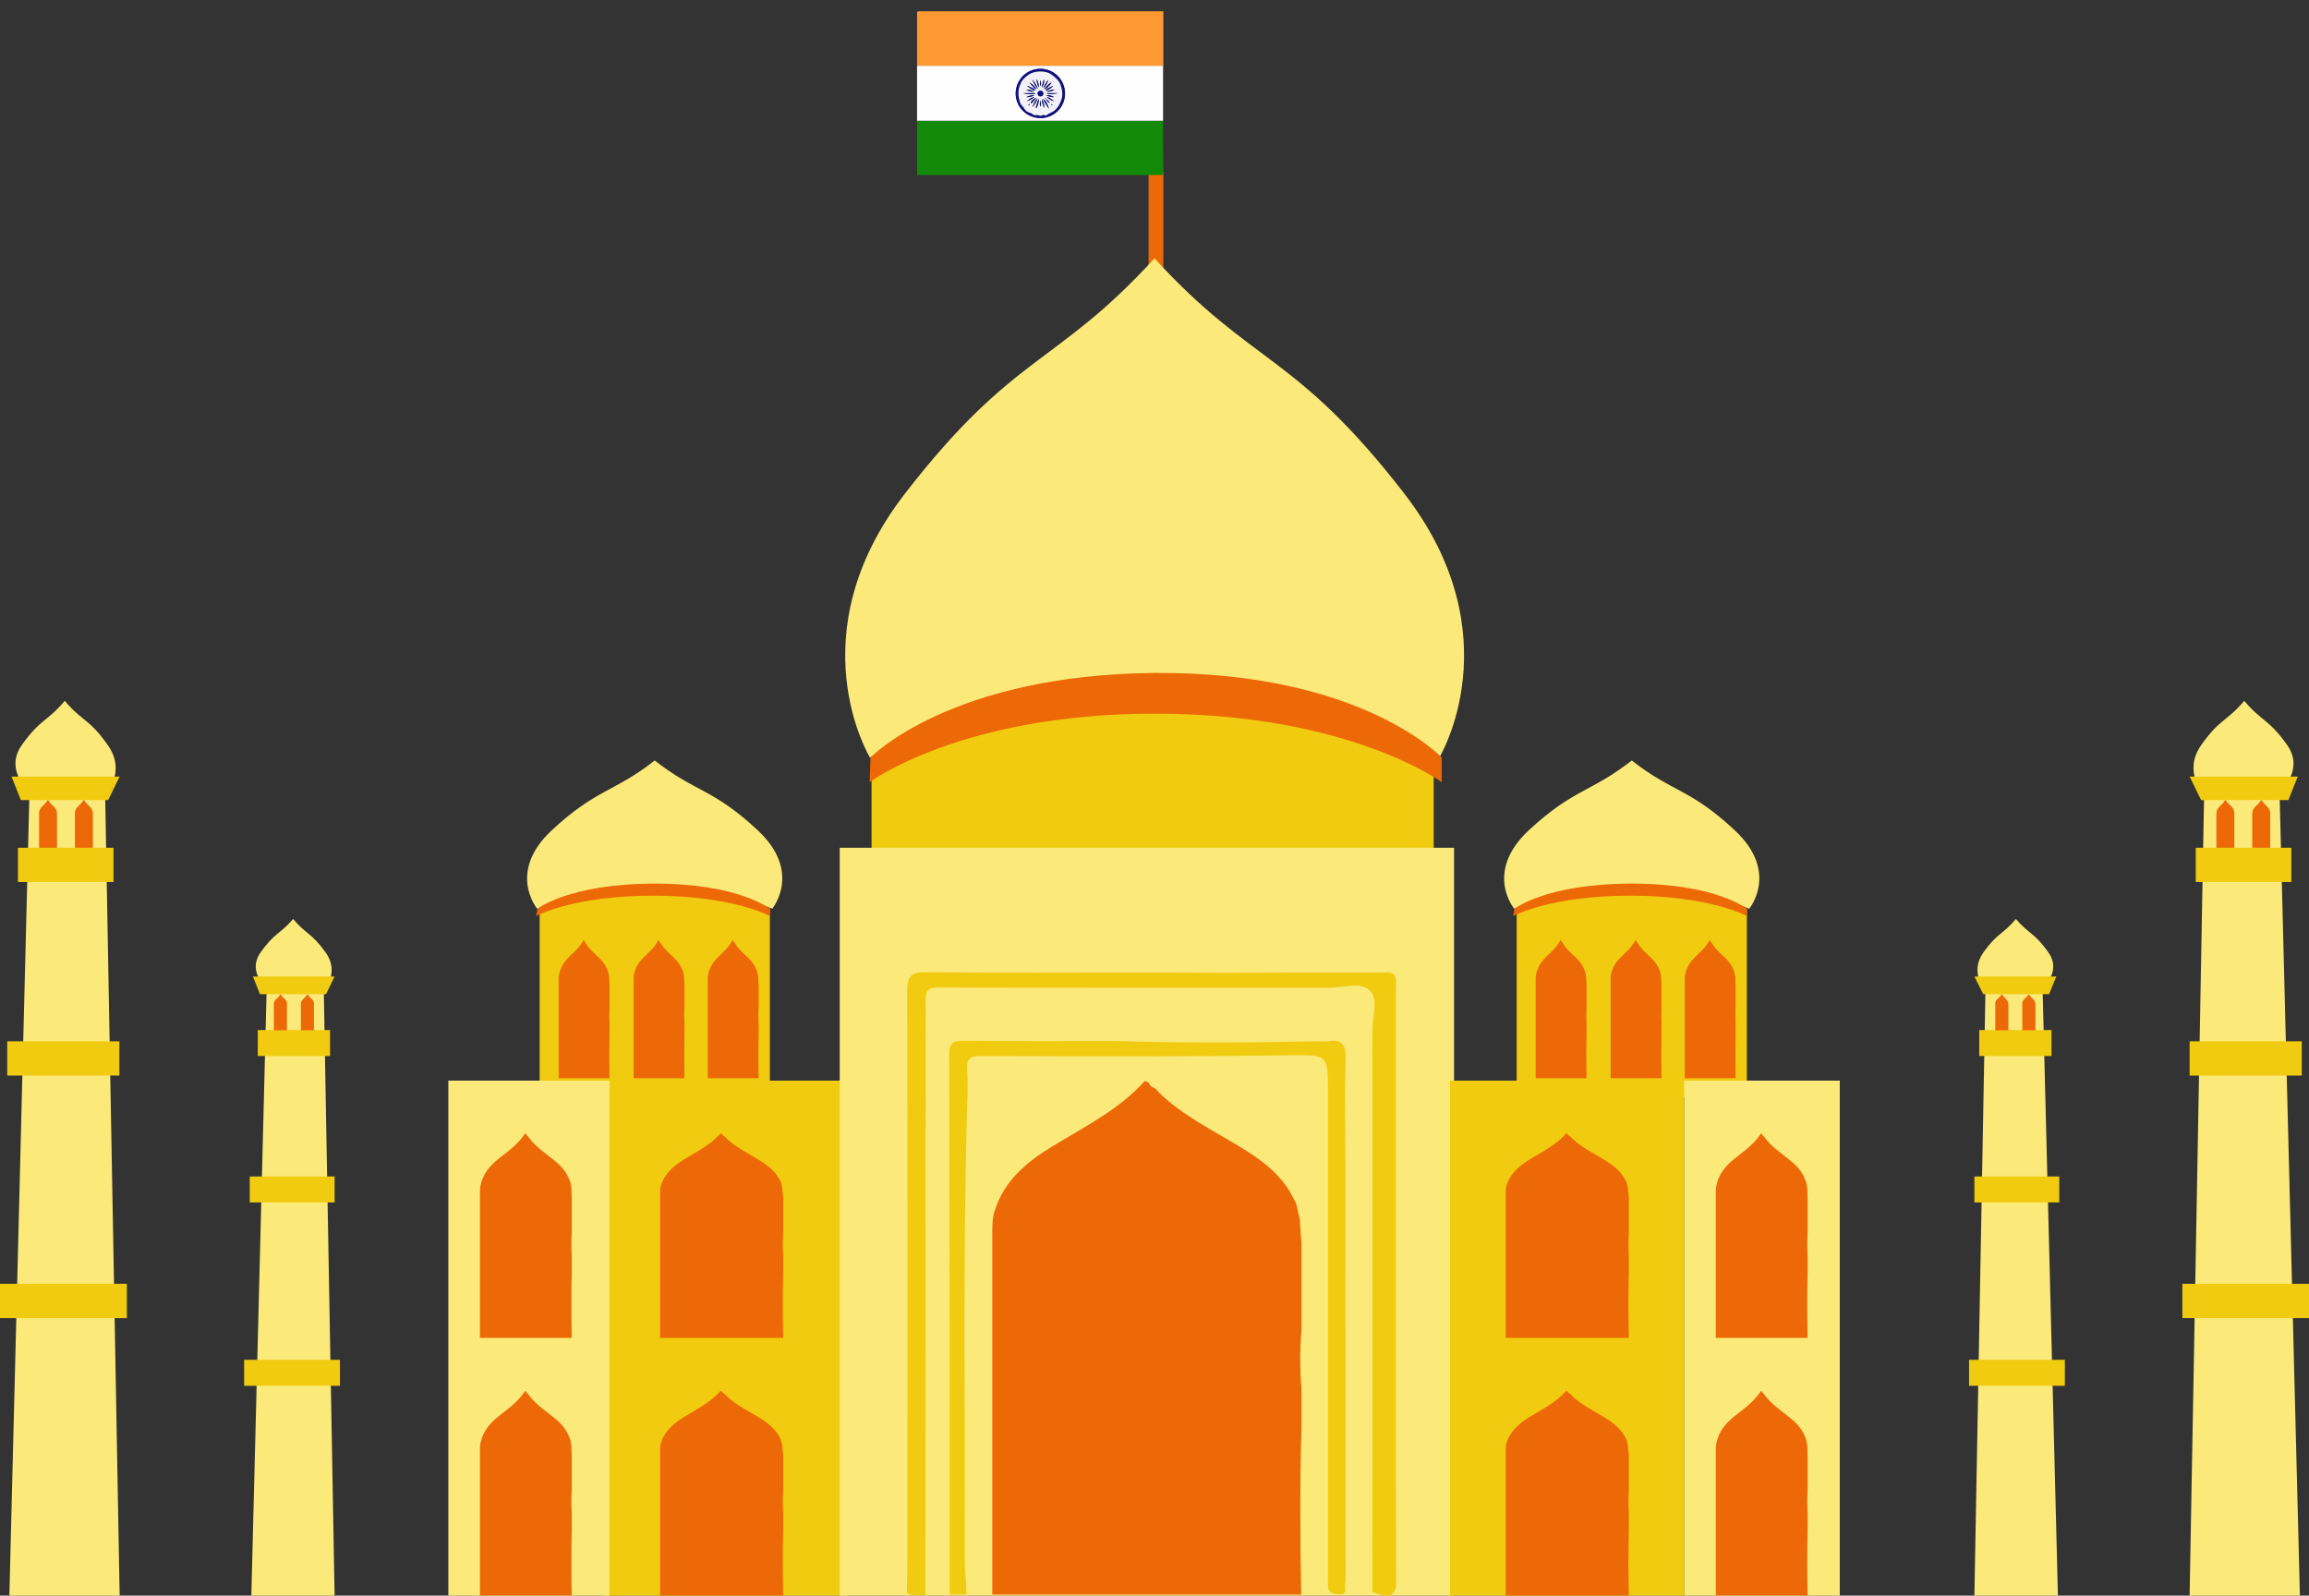 <?xml version="1.0" encoding="utf-8"?>
<!-- Generator: Adobe Illustrator 18.1.1, SVG Export Plug-In . SVG Version: 6.00 Build 0)  -->
<svg version="1.1" id="Layer_1" xmlns="http://www.w3.org/2000/svg" xmlns:xlink="http://www.w3.org/1999/xlink" x="0px" y="0px"
	 viewBox="0 0 862.6 596.1" enable-background="new 0 0 862.6 596.1" xml:space="preserve">
<rect x="0" y="0" width="862.6" height="596.1" fill="#333333" stroke="none"/>
<g>
	<rect x="225.8" y="403.7" fill="#F1CB10" width="90.7" height="192.4"/>
	<path fill="#F1CB10" d="M325.6,283v40h210v-40C535.6,283,422.6,202.7,325.6,283z"/>
	<path fill="#F1CB10" d="M566.6,339.5V410h86v-70.5C652.6,339.5,605.6,315.6,566.6,339.5z"/>
	<rect x="429.1" y="64.3" fill="#ED6807" width="5.5" height="45"/>
	<g>
		<path fill="#FE9932" d="M342.6,24.7c0-6.6,0-13.1,0-19.7c0-0.6,0.1-0.8,0.8-0.8c30.4,0,60.8,0,91.2,0c0,6.8,0,13.6,0,20.5
			c-24,0-48,0-71.9,0C355.9,24.7,349.3,24.7,342.6,24.7z"/>
		<path fill="#128907" d="M342.6,65.4c0-6.8,0-13.5,0-20.3c0.5,0,1,0,1.5,0c8,0,16,0,24,0c22.1,0,44.3,0,66.4,0
			c0,6.4,0,12.8,0.1,19.2c0,1-0.3,1.1-1.2,1.1C403.1,65.4,372.9,65.4,342.6,65.4z"/>
		<path fill="#FDFEFD" d="M434.5,45.1c-22.1,0-44.3,0-66.4,0c-8,0-16,0-24,0c-0.5,0-1,0-1.5,0c0-6.8,0-13.6,0-20.5
			c6.7,0,13.3,0,20,0c24,0,48,0,71.9,0C434.5,31.5,434.5,38.3,434.5,45.1z M388.7,44.1c5.1,0,9.2-4.1,9.2-9.2c0-5.1-4.1-9.2-9.2-9.2
			c-5.1,0-9.2,4.1-9.2,9.3C379.5,40,383.6,44.1,388.7,44.1z"/>
		<path fill="#0F0F86" d="M388.7,44.1c-5.1,0-9.2-4.1-9.3-9.1c0-5.1,4.1-9.3,9.2-9.3c5.1,0,9.2,4.1,9.2,9.2
			C397.9,40,393.8,44.1,388.7,44.1z M381.2,31.5c-1.1,2.3-0.8,4.5,0,6.9c0.3,0.9,1.1,1.3,1.5,2.1c0.3,0.7,1.3,1.5,2.1,1.6
			c0.9,0.2,1.4,1.2,2.4,0.9c0.8-0.3,1.8,0.8,2.6-0.2c1,0.8,1.7-0.3,2.4-0.5c2.1-0.8,3.4-2.5,4.2-4.5c0.9-2.2,0.5-4.2-0.2-6.3
			c-0.6-1.6-1.9-2.6-3.1-3.5c-1.2-1-2.9-1.3-4.4-1.3c-1.6,0-3.2,0.4-4.5,1.3C383,28.9,381.8,30,381.2,31.5z"/>
		<path fill="#F2F2F8" d="M381.2,31.5c0.5-1.6,1.7-2.6,2.9-3.5c1.3-0.9,2.9-1.3,4.5-1.3c1.5,0,3.2,0.3,4.4,1.3
			c1.2,0.9,2.5,1.9,3.1,3.5c0.8,2.1,1.1,4.1,0.2,6.3c-0.8,2.1-2.1,3.8-4.2,4.5c-0.7,0.3-1.4,1.4-2.4,0.5c-0.8,1-1.7,0-2.6,0.2
			c-1,0.3-1.5-0.7-2.4-0.9c-0.8-0.1-1.8-0.9-2.1-1.6c-0.4-0.8-1.2-1.2-1.5-2.1C380.4,36.1,380.1,33.8,381.2,31.5z M392.9,39
			c0-0.1-0.1-0.2-0.2-0.1c0,0,0,0.1,0.1,0.2c0.1,0.1,0.2,0.4,0.4,0.2C393.3,39.2,393.1,39.1,392.9,39z M384.4,39
			c-0.1,0.1-0.4,0.2-0.2,0.3c0.1,0.1,0.3-0.1,0.4-0.2c0.1-0.1,0.2-0.2,0-0.3C384.6,38.9,384.5,39,384.4,39z M386.6,36.8
			c-0.7,0.3-1.1,0.9-1.5,1.5c0.1,0.1,0.2,0.2,0.3,0.3c0.5-0.5,1-1,1.5-1.6c0.1-0.1,0.2-0.2,0.1-0.3
			C386.8,36.6,386.7,36.6,386.6,36.8z M390.5,33.2c0.2,0,0.3-0.4,0.5,0c0.1,0.4-0.5,0.3-0.4,0.7c1.1-0.4,2.1-1,2.9-1.9
			c-0.8,0.4-1.7,0.8-2.5,1.2c-0.3-0.3,0.1-0.4,0.2-0.5c0.5-0.5,0.9-1,1.4-1.5c-0.1-0.1-0.1-0.1-0.2-0.2c-0.8,0.5-1.5,1.2-2.1,2
			c-0.1,0.1-0.1,0.2-0.2,0.2C390.4,33.4,390.5,33.3,390.5,33.2z M386.3,33.2c-0.9-0.3-1.7-1-2.7-1.1c1,0.7,1.9,1.5,3.1,1.8
			C386.7,33.5,386.2,33.5,386.3,33.2c0.3-0.5,0.5,0.3,0.8,0c-0.6-1-1.5-1.8-2.5-2.4c0.5,0.7,1.1,1.3,1.6,1.9
			C386.3,32.8,386.6,32.9,386.3,33.2z M388.7,33.9c-0.6,0.1-1,0.4-1.1,1c0,0.6,0.4,1,1,1.1c0.7,0,1.1-0.4,1.1-1.1
			C389.7,34.3,389.3,33.9,388.7,33.9z M391.8,40.6c-0.1-1.1-1.4-3.4-2.1-3.6C390.2,38.2,391,39.3,391.8,40.6z M385.7,29.7
			c0.4,1.3,1,2.4,2,3.6C387.3,31.7,386.4,30.7,385.7,29.7z M387.6,36.7c-1,1.1-1.5,2.2-1.9,3.4C386.4,39.1,387.3,38.2,387.6,36.7z
			 M389.8,33c0.9-0.9,1.5-2,1.9-3.2C390.8,30.7,390.2,31.8,389.8,33z M383.6,37.8c1-0.4,2-0.7,2.8-1.6
			C385.3,36.5,384.5,37.1,383.6,37.8z M393.8,37.8c-0.9-0.7-1.7-1.4-2.8-1.6C391.7,37,392.7,37.5,393.8,37.8z M390.1,40.4
			c0-1.2-0.2-2.3-0.9-3.4C389.3,38.2,389.6,39.3,390.1,40.4z M388.1,36.9c-0.7,1.1-0.7,2.2-1.1,3.1c0,0.1,0,0.3,0.1,0.3
			c0.2,0,0.3-0.1,0.3-0.3C387.8,39.1,388.2,38.2,388.1,36.9z M388.1,32.7c0-1.2-0.3-2.2-0.9-3.2C387.3,30.6,387.5,31.7,388.1,32.7z
			 M390.1,29.6c-0.5,1-0.8,2.1-0.8,3.2C389.8,31.8,390.1,30.7,390.1,29.6z M382.2,34.8c1.5,0.4,2.9,0.5,4.4,0.3c0-0.1,0-0.2,0-0.3
			C385.1,34.8,383.6,34.8,382.2,34.8z M390.8,34.8c1.5,0.6,2.9,0.3,4.4,0C393.7,34.8,392.3,34.8,390.8,34.8z M383.4,33.6
			c0.9,0.4,1.8,0.7,2.8,0.7C385.4,33.7,384.5,33.4,383.4,33.6z M391,34.2c1,0.2,1.9-0.2,3-0.6C392.7,33.4,391.9,33.9,391,34.2z
			 M383.4,36.3c1.1,0.1,2-0.2,3-0.7C385.3,35.4,384.4,35.9,383.4,36.3z M390.8,35.6c1.1,0.5,2,0.7,3,0.7
			C393,35.8,392.1,35.4,390.8,35.6z M388.7,37.6c-0.3,0.8-0.2,1.5-0.1,2.3C389,39.2,388.9,38.4,388.7,37.6z M390.7,37
			c0.4,0.6,0.8,1.2,1.5,1.5C391.9,37.8,391.4,37.4,390.7,37z M388.6,32.2c0.5-0.9,0.3-1.5,0.2-2.2C388.4,30.7,388.4,31.3,388.6,32.2
			z M390.6,36.6c-0.1,0.1-0.1,0.1-0.2,0.2c0,0,0.1,0.1,0.1,0.1c0.1,0,0.1,0,0.2-0.1C390.7,36.8,390.6,36.7,390.6,36.6z M392.7,31
			c0,0,0.1-0.1,0.1-0.1c-0.1,0-0.1-0.1-0.2-0.1c0,0-0.1,0.1-0.1,0.1C392.6,31,392.6,31.1,392.7,31z"/>
		<path fill="#0F0F86" d="M388.7,33.9c0.6,0,1,0.4,1.1,1c0,0.7-0.4,1.1-1.1,1.1c-0.7,0-1-0.4-1-1.1C387.6,34.3,388,33.9,388.7,33.9z
			"/>
		<path fill="#0F0F86" d="M391.8,40.6c-0.8-1.2-1.6-2.3-2.1-3.6C390.4,37.1,391.7,39.4,391.8,40.6z"/>
		<path fill="#0F0F86" d="M385.7,29.7c0.7,1.1,1.6,2,2,3.6C386.7,32,386.1,30.9,385.7,29.7z"/>
		<path fill="#0F0F86" d="M387.6,36.7c-0.4,1.5-1.2,2.4-1.9,3.4C386.1,38.9,386.6,37.8,387.6,36.7z"/>
		<path fill="#0F0F86" d="M389.8,33c0.4-1.2,1-2.3,1.9-3.2C391.2,31,390.7,32.1,389.8,33z"/>
		<path fill="#0F0F86" d="M386.3,33.2c0,0.3,0.4,0.3,0.5,0.7c-1.2-0.3-2.2-1.1-3.1-1.8C384.6,32.2,385.4,32.9,386.3,33.2L386.3,33.2
			z"/>
		<path fill="#0F0F86" d="M386.3,33.2c0.3-0.3,0-0.3-0.1-0.5c-0.6-0.6-1.1-1.2-1.6-1.9c1,0.6,1.9,1.4,2.5,2.4
			C386.7,33.5,386.6,32.7,386.3,33.2L386.3,33.2z"/>
		<path fill="#0F0F86" d="M391.1,33.2c0.8-0.4,1.7-0.8,2.5-1.2c-0.8,0.9-1.8,1.5-2.9,1.9C390.6,33.5,391.2,33.5,391.1,33.2
			L391.1,33.2z"/>
		<path fill="#0F0F86" d="M383.6,37.8c0.8-0.7,1.7-1.4,2.8-1.6C385.7,37.1,384.7,37.4,383.6,37.8z"/>
		<path fill="#0F0F86" d="M393.8,37.8c-1.1-0.3-2-0.8-2.8-1.6C392.1,36.4,392.9,37.2,393.8,37.8z"/>
		<path fill="#0F0F86" d="M390.1,40.4c-0.5-1.1-0.8-2.2-0.9-3.4C389.9,38.1,390.1,39.2,390.1,40.4z"/>
		<path fill="#0F0F86" d="M388.1,36.9c0,1.3-0.4,2.2-0.7,3.1c0,0.2-0.1,0.3-0.3,0.3c-0.1,0-0.2-0.2-0.1-0.3
			C387.4,39.1,387.5,38,388.1,36.9z"/>
		<path fill="#0F0F86" d="M388.1,32.7c-0.6-1-0.7-2.1-0.9-3.2C387.8,30.4,388.1,31.5,388.1,32.7z"/>
		<path fill="#0F0F86" d="M390.1,29.6c0.1,1.1-0.2,2.2-0.8,3.2C389.3,31.6,389.6,30.6,390.1,29.6z"/>
		<path fill="#0F0F86" d="M382.2,34.8c1.5,0,2.9,0,4.4,0c0,0.1,0,0.2,0,0.3C385.1,35.3,383.6,35.2,382.2,34.8z"/>
		<path fill="#0F0F86" d="M390.4,33c0.6-0.8,1.3-1.5,2.1-2c0.1,0.1,0.1,0.1,0.2,0.2c-0.5,0.5-0.9,1-1.4,1.5
			c-0.1,0.1-0.5,0.2-0.2,0.5l0,0c-0.2-0.4-0.4,0-0.5,0C390.5,33.1,390.4,33.1,390.4,33z"/>
		<path fill="#0F0F86" d="M390.8,34.8c1.5,0,2.9,0,4.4,0C393.7,35.1,392.3,35.4,390.8,34.8z"/>
		<path fill="#0F0F86" d="M383.4,33.6c1.1-0.2,2,0.2,2.8,0.7C385.2,34.3,384.3,34,383.4,33.6z"/>
		<path fill="#0F0F86" d="M391,34.2c0.9-0.3,1.8-0.8,3-0.6C392.9,34,392,34.4,391,34.2z"/>
		<path fill="#0F0F86" d="M383.4,36.3c0.9-0.4,1.9-0.9,3-0.7C385.4,36.1,384.5,36.3,383.4,36.3z"/>
		<path fill="#0F0F86" d="M390.8,35.6c1.2-0.2,2.1,0.2,3,0.7C392.9,36.3,391.9,36.1,390.8,35.6z"/>
		<path fill="#0F0F86" d="M388.7,37.6c0.2,0.8,0.4,1.5-0.1,2.3C388.4,39.1,388.4,38.4,388.7,37.6z"/>
		<path fill="#0F0F86" d="M386.8,37c-0.5,0.5-1,1-1.5,1.6c-0.1-0.1-0.2-0.2-0.3-0.3c0.4-0.6,0.8-1.1,1.5-1.5
			C386.7,36.9,386.7,36.9,386.8,37z"/>
		<path fill="#0F0F86" d="M390.7,37c0.7,0.3,1.2,0.8,1.5,1.5C391.5,38.3,391.1,37.7,390.7,37z"/>
		<path fill="#0F0F86" d="M388.6,32.2c-0.1-0.9-0.1-1.5,0.2-2.2C388.8,30.7,389.1,31.3,388.6,32.2z"/>
		<path fill="#0F0F86" d="M384.6,39.1c-0.1,0.1-0.2,0.4-0.4,0.2c-0.2-0.1,0.1-0.2,0.2-0.3C384.5,39.1,384.5,39.1,384.6,39.1z"/>
		<path fill="#0F0F86" d="M392.9,39c0.1,0.1,0.4,0.2,0.2,0.3c-0.1,0.1-0.3-0.1-0.4-0.2C392.8,39.1,392.9,39.1,392.9,39z"/>
		<path fill="#0F0F86" d="M390.6,36.6c0,0.1,0.1,0.1,0.1,0.2c-0.1,0-0.1,0.1-0.2,0.1c0,0-0.1-0.1-0.1-0.1
			C390.4,36.7,390.5,36.7,390.6,36.6z"/>
		<path fill="#0F0F86" d="M392.7,31c-0.1,0-0.2,0-0.2-0.1c0,0,0.1-0.1,0.1-0.1c0.1,0,0.1,0.1,0.2,0.1C392.8,30.9,392.8,31,392.7,31z
			"/>
		<path fill="#0F0F86" d="M386.6,36.8c0.1-0.2,0.2-0.2,0.3-0.1c0.1,0.1-0.1,0.2-0.1,0.3C386.7,36.9,386.7,36.9,386.6,36.8z"/>
		<path fill="#0F0F86" d="M390.5,33.2c-0.1,0.2-0.2,0.2-0.3,0.1c0.1-0.1,0.1-0.2,0.2-0.2C390.4,33.1,390.5,33.1,390.5,33.2z"/>
		<path fill="#0F0F86" d="M384.4,39c0.1-0.1,0.1-0.2,0.2-0.2c0.2,0.1,0.1,0.2,0,0.3C384.5,39.1,384.5,39.1,384.4,39z"/>
		<path fill="#0F0F86" d="M392.8,39.1c0-0.1-0.1-0.2-0.1-0.2c0.1-0.1,0.2,0,0.2,0.1C392.9,39.1,392.8,39.1,392.8,39.1z"/>
	</g>
	<rect x="313.7" y="316.7" fill="#FBEA7A" width="229.5" height="279.4"/>
	<path fill="#ED6807" d="M370.7,595.9c0-43.4,0-92.7,0-136.1c0-2.4,0.1-4.8,0.8-7.1c3.5-11.7,12.2-18.7,21.9-24.6
		c12-7.3,24.7-13.6,34.3-24.3c0.5,0.2,1,0.5,1.5,0.7c0.3,0.9,0.9,1.6,1.8,1.8c0.3,0.2,0.6,0.4,0.9,0.6c0.4,0.5,0.9,1,1.3,1.5
		c8.8,8.4,19.6,13.7,29.8,19.9c8.3,5,16,10.6,20.4,19.7c0.2,0.4,0.4,0.9,0.7,1.3c0.2,0.7,0.4,1.4,0.5,2c0.3,1.4,0.6,2.8,1,4.2
		c0.1,1.2,0.1,2.4,0.2,3.5c0.1,1.8,0.3,3.6,0.4,5.3c0,10.9,0,21.8,0,32.6c-0.6,7.3-0.6,14.5,0,21.8c0,5,0,10,0,14.9
		c-0.6,18.4-0.5,43.7-0.1,62.1c0,0.8,0-0.8,0.1,0c0,0.8,0-0.8,0,0H370.7z"/>
	<path fill="#F1CB10" d="M517.2,363.3c5.3-0.5,4.3,3.3,4.3,6.3c0,61.2,0,122.4,0,183.6c0,13.2,0.1,26.3,0.1,39.5
		c-1.7,5.9-5.6,2.6-8.9,2.2c0-70,0.1-140.1,0-210.1c0-5.1,2.4-11.8-1.1-14.9c-3.6-3.2-10.3-0.8-15.6-0.9c-27.4,0-54.9,0-82.3,0
		c-21.1,0-42.3,0-63.4-0.1c-4,0-4.5,1.7-4.5,5c0.1,15.8,0,31.5,0,47.3c0,58.2-0.1,116.5-0.1,174.7c-2.3-0.2-4.8,0.7-6.9-0.9
		c0.1-4.8,0.2-9.6,0.2-14.4c0-70.1,0.1-140.1-0.1-210.2c0-5.5,1.1-7.2,7-7.2c27.4,0.3,54.9,0.1,82.3,0.1c10.3,0,20.6,0.1,30.9,0.1
		C478.5,363.3,497.9,363.3,517.2,363.3z"/>
	<path fill="#F1CB10" d="M433.8,394.6c-22.6,0-45.2,0-67.8-0.1c-3.6,0-4.9,1.2-4.7,4.8c0.3,4.8,0.2,9.6,0,14.4
		c-1.6,55.9-0.7,111.8-0.9,167.6c0,4.8,0.5,9.6,0.7,14.3c-2.1,0-4.2,0.1-6.3,0.1c0-67.3,0-134.5-0.2-201.8c0-4.5,1.7-5.1,5.6-5.1
		c18.9,0.2,37.8,0.1,56.7,0.1c25.2,0.8,50.5,0.6,75.7,0.1c1.1,0,2.2,0.2,3.3,0c5.3-0.9,7,1.2,6.8,6.6c-0.4,11.1-0.1,22.2-0.1,33.3
		c0,54.1,0.1,108.2,0.1,162.3c-1.1,1.3,1.7,4.6-2.7,4.4c-4.4-0.2-3.9-2.7-3.9-5.5c0-60.7,0-121.5,0-182.2c0-13.8,0-13.8-13.5-13.7
		C466.4,394.5,450.1,394.5,433.8,394.6z"/>
	<path fill="#FBEA7A" d="M524.7,184.5c-40.8-52.8-56.7-47.8-93.4-88c-36.7,40.2-52.5,35.2-93.3,88c-40.8,52.8-13,98.5-13,98.5
		c40.1-22.4,76.3-30.7,106.3-31.6c30,0.9,66.3,9.2,106.4,31.6C537.7,283,565.5,237.3,524.7,184.5z"/>
	<path fill="#ED6807" d="M325.2,283c0,0,29.9-31.1,106.7-31.6C508.7,251,538.6,283,538.6,283v9.2c0,0-34.7-25.6-107.1-25.6
		s-106.6,25.6-106.6,25.6L325.2,283z"/>
	<path fill="#F1CB10" d="M201.6,339.5V410h86v-70.5C287.6,339.5,240.6,315.6,201.6,339.5z"/>
	<path fill="#FBEA7A" d="M283.1,310.2c-16.8-15.7-23.4-14.2-38.5-26.1c-15.2,11.9-21.7,10.5-38.5,26.1c-16.8,15.7-5.4,29.3-5.4,29.3
		c16.6-6.6,31.5-9.1,43.9-9.4c12.4,0.3,27.3,2.7,43.9,9.4C288.4,339.5,299.9,325.9,283.1,310.2z"/>
	<path fill="#ED6807" d="M200.8,339.5c0,0,11.7-9.3,43.4-9.4s43.4,9.4,43.4,9.4v2.7c0,0-13.7-7.6-43.6-7.6s-43.7,7.6-43.7,7.6
		L200.8,339.5z"/>
	<rect x="541.7" y="403.7" fill="#F1CB10" width="87.5" height="192.4"/>
	<rect x="629.2" y="403.7" fill="#FBEA7A" width="58.1" height="192.4"/>
	<path fill="#ED6807" d="M562.5,596c0-17.2,0-36.9,0-54.1c0-1,0-1.9,0.3-2.8c1.4-4.6,4.9-7.4,8.7-9.8c4.8-2.9,9.8-5.4,13.6-9.7
		c0.2,0.1,0.4,0.2,0.6,0.3c0.1,0.4,0.3,0.6,0.7,0.7c0.1,0.1,0.2,0.2,0.4,0.3c0.2,0.2,0.3,0.4,0.5,0.6c3.5,3.3,7.8,5.4,11.9,7.9
		c3.3,2,6.3,4.2,8.1,7.8c0.1,0.2,0.2,0.3,0.3,0.5c0.1,0.3,0.1,0.5,0.2,0.8c0.1,0.6,0.3,1.1,0.4,1.7c0,0.5,0,0.9,0.1,1.4
		c0.1,0.7,0.1,1.4,0.2,2.1c0,4.3,0,8.7,0,13c-0.2,2.9-0.2,5.8,0,8.7c0,2,0,4,0,5.9c-0.2,7.3-0.2,17.4,0,24.7c0,0.3,0-0.3,0,0
		c0,0.3,0-0.3,0,0H562.5z"/>
	<path fill="#ED6807" d="M641,596c0-17.2,0-36.9,0-54.1c0-1,0-1.9,0.2-2.8c1-4.6,3.6-7.4,6.5-9.8c3.6-2.9,7.4-5.4,10.2-9.7
		c0.1,0.1,0.3,0.2,0.4,0.3c0.1,0.4,0.3,0.6,0.5,0.7c0.1,0.1,0.2,0.2,0.3,0.3c0.1,0.2,0.3,0.4,0.4,0.6c2.6,3.3,5.8,5.4,8.9,7.9
		c2.5,2,4.8,4.2,6.1,7.8c0.1,0.2,0.1,0.3,0.2,0.5c0.1,0.3,0.1,0.5,0.2,0.8c0.1,0.6,0.2,1.1,0.3,1.7c0,0.5,0,0.9,0,1.4
		c0,0.7,0.1,1.4,0.1,2.1c0,4.3,0,8.7,0,13c-0.2,2.9-0.2,5.8,0,8.7c0,2,0,4,0,5.9c-0.2,7.3-0.2,17.4,0,24.7c0,0.3,0-0.3,0,0
		c0,0.3,0-0.3,0,0H641z"/>
	<path fill="#ED6807" d="M641,499.8c0-17.2,0-36.9,0-54.1c0-1,0-1.9,0.2-2.8c1-4.6,3.6-7.4,6.5-9.8c3.6-2.9,7.4-5.4,10.2-9.7
		c0.1,0.1,0.3,0.2,0.4,0.3c0.1,0.4,0.3,0.6,0.5,0.7c0.1,0.1,0.2,0.2,0.3,0.3c0.1,0.2,0.3,0.4,0.4,0.6c2.6,3.3,5.8,5.4,8.9,7.9
		c2.5,2,4.8,4.2,6.1,7.8c0.1,0.2,0.1,0.3,0.2,0.5c0.1,0.3,0.1,0.5,0.2,0.8c0.1,0.6,0.2,1.1,0.3,1.7c0,0.5,0,0.9,0,1.4
		c0,0.7,0.1,1.4,0.1,2.1c0,4.3,0,8.7,0,13c-0.2,2.9-0.2,5.8,0,8.7c0,2,0,4,0,5.9c-0.2,7.3-0.2,17.4,0,24.7c0,0.3,0-0.3,0,0
		c0,0.3,0-0.3,0,0H641z"/>
	<rect x="167.5" y="403.7" fill="#FBEA7A" width="60.2" height="192.4"/>
	<path fill="#ED6807" d="M179.3,596c0-17.2,0-36.9,0-54.1c0-1,0-1.9,0.2-2.8c1-4.6,3.6-7.4,6.5-9.8c3.6-2.9,7.4-5.4,10.2-9.7
		c0.1,0.1,0.3,0.2,0.4,0.3c0.1,0.4,0.3,0.6,0.5,0.7c0.1,0.1,0.2,0.2,0.3,0.3c0.1,0.2,0.3,0.4,0.4,0.6c2.6,3.3,5.8,5.4,8.9,7.9
		c2.5,2,4.8,4.2,6.1,7.8c0.1,0.2,0.1,0.3,0.2,0.5c0.1,0.3,0.1,0.5,0.2,0.8c0.1,0.6,0.2,1.1,0.3,1.7c0,0.5,0,0.9,0,1.4
		c0,0.7,0.1,1.4,0.1,2.1c0,4.3,0,8.7,0,13c-0.2,2.9-0.2,5.8,0,8.7c0,2,0,4,0,5.9c-0.2,7.3-0.2,17.4,0,24.7c0,0.3,0-0.3,0,0
		c0,0.3,0-0.3,0,0H179.3z"/>
	<path fill="#ED6807" d="M179.3,499.8c0-17.2,0-36.9,0-54.1c0-1,0-1.9,0.2-2.8c1-4.6,3.6-7.4,6.5-9.8c3.6-2.9,7.4-5.4,10.2-9.7
		c0.1,0.1,0.3,0.2,0.4,0.3c0.1,0.4,0.3,0.6,0.5,0.7c0.1,0.1,0.2,0.2,0.3,0.3c0.1,0.2,0.3,0.4,0.4,0.6c2.6,3.3,5.8,5.4,8.9,7.9
		c2.5,2,4.8,4.2,6.1,7.8c0.1,0.2,0.1,0.3,0.2,0.5c0.1,0.3,0.1,0.5,0.2,0.8c0.1,0.6,0.2,1.1,0.3,1.7c0,0.5,0,0.9,0,1.4
		c0,0.7,0.1,1.4,0.1,2.1c0,4.3,0,8.7,0,13c-0.2,2.9-0.2,5.8,0,8.7c0,2,0,4,0,5.9c-0.2,7.3-0.2,17.4,0,24.7c0,0.3,0-0.3,0,0
		c0,0.3,0-0.3,0,0H179.3z"/>
	<path fill="#ED6807" d="M562.5,499.8c0-17.2,0-36.9,0-54.1c0-1,0-1.9,0.3-2.8c1.4-4.6,4.9-7.4,8.7-9.8c4.8-2.9,9.8-5.4,13.6-9.7
		c0.2,0.1,0.4,0.2,0.6,0.3c0.1,0.4,0.3,0.6,0.7,0.7c0.1,0.1,0.2,0.2,0.4,0.3c0.2,0.2,0.3,0.4,0.5,0.6c3.5,3.3,7.8,5.4,11.9,7.9
		c3.3,2,6.3,4.2,8.1,7.8c0.1,0.2,0.2,0.3,0.3,0.5c0.1,0.3,0.1,0.5,0.2,0.8c0.1,0.6,0.3,1.1,0.4,1.7c0,0.5,0,0.9,0.1,1.4
		c0.1,0.7,0.1,1.4,0.2,2.1c0,4.3,0,8.7,0,13c-0.2,2.9-0.2,5.8,0,8.7c0,2,0,4,0,5.9c-0.2,7.3-0.2,17.4,0,24.7c0,0.3,0-0.3,0,0
		c0,0.3,0-0.3,0,0H562.5z"/>
	<path fill="#ED6807" d="M246.6,596c0-17.2,0-36.9,0-54.1c0-1,0-1.9,0.3-2.8c1.4-4.6,4.9-7.4,8.7-9.8c4.8-2.9,9.8-5.4,13.6-9.7
		c0.2,0.1,0.4,0.2,0.6,0.3c0.1,0.4,0.3,0.6,0.7,0.7c0.1,0.1,0.2,0.2,0.4,0.3c0.2,0.2,0.3,0.4,0.5,0.6c3.5,3.3,7.8,5.4,11.9,7.9
		c3.3,2,6.3,4.2,8.1,7.8c0.1,0.2,0.2,0.3,0.3,0.5c0.1,0.3,0.1,0.5,0.2,0.8c0.1,0.6,0.3,1.1,0.4,1.7c0,0.5,0,0.9,0.1,1.4
		c0.1,0.7,0.1,1.4,0.2,2.1c0,4.3,0,8.7,0,13c-0.2,2.9-0.2,5.8,0,8.7c0,2,0,4,0,5.9c-0.2,7.3-0.2,17.4,0,24.7c0,0.3,0-0.3,0,0
		c0,0.3,0-0.3,0,0H246.6z"/>
	<path fill="#ED6807" d="M246.6,499.8c0-17.2,0-36.9,0-54.1c0-1,0-1.9,0.3-2.8c1.4-4.6,4.9-7.4,8.7-9.8c4.8-2.9,9.8-5.4,13.6-9.7
		c0.2,0.1,0.4,0.2,0.6,0.3c0.1,0.4,0.3,0.6,0.7,0.7c0.1,0.1,0.2,0.2,0.4,0.3c0.2,0.2,0.3,0.4,0.5,0.6c3.5,3.3,7.8,5.4,11.9,7.9
		c3.3,2,6.3,4.2,8.1,7.8c0.1,0.2,0.2,0.3,0.3,0.5c0.1,0.3,0.1,0.5,0.2,0.8c0.1,0.6,0.3,1.1,0.4,1.7c0,0.5,0,0.9,0.1,1.4
		c0.1,0.7,0.1,1.4,0.2,2.1c0,4.3,0,8.7,0,13c-0.2,2.9-0.2,5.8,0,8.7c0,2,0,4,0,5.9c-0.2,7.3-0.2,17.4,0,24.7c0,0.3,0-0.3,0,0
		c0,0.3,0-0.3,0,0H246.6z"/>
	<path fill="#ED6807" d="M264.4,402.8c0-11.7,0-24.9,0-36.6c0-0.6,0-1.3,0.1-1.9c0.6-3.1,2-5,3.6-6.6c2-2,4.1-3.7,5.6-6.5
		c0.1,0.1,0.2,0.1,0.2,0.2c0,0.2,0.1,0.4,0.3,0.5c0.1,0.1,0.1,0.1,0.2,0.2c0.1,0.1,0.1,0.3,0.2,0.4c1.4,2.2,3.2,3.7,4.9,5.3
		c1.4,1.4,2.6,2.9,3.4,5.3c0,0.1,0.1,0.2,0.1,0.4c0,0.2,0.1,0.4,0.1,0.5c0.1,0.4,0.1,0.8,0.2,1.1c0,0.3,0,0.6,0,0.9
		c0,0.5,0,1,0.1,1.4c0,2.9,0,5.8,0,8.8c-0.1,2-0.1,3.9,0,5.9c0,1.3,0,2.7,0,4c-0.1,4.9-0.1,11.7,0,16.7c0,0.2,0-0.2,0,0
		c0,0.2,0-0.2,0,0H264.4z"/>
	<path fill="#ED6807" d="M236.7,402.8c0-11.7,0-24.9,0-36.6c0-0.6,0-1.3,0.1-1.9c0.6-3.1,2-5,3.6-6.6c2-2,4.1-3.7,5.6-6.5
		c0.1,0.1,0.2,0.1,0.2,0.2c0,0.2,0.1,0.4,0.3,0.5c0.1,0.1,0.1,0.1,0.2,0.2c0.1,0.1,0.1,0.3,0.2,0.4c1.4,2.2,3.2,3.7,4.9,5.3
		c1.4,1.4,2.6,2.9,3.4,5.3c0,0.1,0.1,0.2,0.1,0.4c0,0.2,0.1,0.4,0.1,0.5c0.1,0.4,0.1,0.8,0.2,1.1c0,0.3,0,0.6,0,0.9
		c0,0.5,0,1,0.1,1.4c0,2.9,0,5.8,0,8.8c-0.1,2-0.1,3.9,0,5.9c0,1.3,0,2.7,0,4c-0.1,4.9-0.1,11.7,0,16.7c0,0.2,0-0.2,0,0
		c0,0.2,0-0.2,0,0H236.7z"/>
	<path fill="#ED6807" d="M208.7,402.8c0-11.7,0-24.9,0-36.6c0-0.6,0-1.3,0.1-1.9c0.6-3.1,2-5,3.6-6.6c2-2,4.1-3.7,5.6-6.5
		c0.1,0.1,0.2,0.1,0.2,0.2c0,0.2,0.1,0.4,0.3,0.5c0.1,0.1,0.1,0.1,0.2,0.2c0.1,0.1,0.1,0.3,0.2,0.4c1.4,2.2,3.2,3.7,4.9,5.3
		c1.4,1.4,2.6,2.9,3.4,5.3c0,0.1,0.1,0.2,0.1,0.4c0,0.2,0.1,0.4,0.1,0.5c0.1,0.4,0.1,0.8,0.2,1.1c0,0.3,0,0.6,0,0.9
		c0,0.5,0,1,0.1,1.4c0,2.9,0,5.8,0,8.8c-0.1,2-0.1,3.9,0,5.9c0,1.3,0,2.7,0,4c-0.1,4.9-0.1,11.7,0,16.7c0,0.2,0-0.2,0,0
		c0,0.2,0-0.2,0,0H208.7z"/>
	<path fill="#FBEA7A" d="M648.1,310.2c-16.8-15.7-23.4-14.2-38.5-26.1c-15.2,11.9-21.7,10.5-38.5,26.1c-16.8,15.7-5.4,29.3-5.4,29.3
		c16.6-6.6,31.5-9.1,43.9-9.4c12.4,0.3,27.3,2.7,43.9,9.4C653.4,339.5,664.9,325.9,648.1,310.2z"/>
	<path fill="#ED6807" d="M565.8,339.5c0,0,11.7-9.3,43.4-9.4s43.4,9.4,43.4,9.4v2.7c0,0-13.7-7.6-43.6-7.6
		c-29.8,0-43.7,7.6-43.7,7.6L565.8,339.5z"/>
	<path fill="#ED6807" d="M629.4,402.8c0-11.7,0-24.9,0-36.6c0-0.6,0-1.3,0.1-1.9c0.6-3.1,2-5,3.6-6.6c2-2,4.1-3.7,5.6-6.5
		c0.1,0.1,0.2,0.1,0.2,0.2c0,0.2,0.1,0.4,0.3,0.5c0.1,0.1,0.1,0.1,0.2,0.2c0.1,0.1,0.1,0.3,0.2,0.4c1.4,2.2,3.2,3.7,4.9,5.3
		c1.4,1.4,2.6,2.9,3.4,5.3c0,0.1,0.1,0.2,0.1,0.4c0,0.2,0.1,0.4,0.1,0.5c0.1,0.4,0.1,0.8,0.2,1.1c0,0.3,0,0.6,0,0.9
		c0,0.5,0,1,0.1,1.4c0,2.9,0,5.8,0,8.8c-0.1,2-0.1,3.9,0,5.9c0,1.3,0,2.7,0,4c-0.1,4.9-0.1,11.7,0,16.7c0,0.2,0-0.2,0,0
		c0,0.2,0-0.2,0,0H629.4z"/>
	<path fill="#ED6807" d="M601.7,402.8c0-11.7,0-24.9,0-36.6c0-0.6,0-1.3,0.1-1.9c0.6-3.1,2-5,3.6-6.6c2-2,4.1-3.7,5.6-6.5
		c0.1,0.1,0.2,0.1,0.2,0.2c0,0.2,0.1,0.4,0.3,0.5c0.1,0.1,0.1,0.1,0.2,0.2c0.1,0.1,0.1,0.3,0.2,0.4c1.4,2.2,3.2,3.7,4.9,5.3
		c1.4,1.4,2.6,2.9,3.4,5.3c0,0.1,0.1,0.2,0.1,0.4c0,0.2,0.1,0.4,0.1,0.5c0.1,0.4,0.1,0.8,0.2,1.1c0,0.3,0,0.6,0,0.9
		c0,0.5,0,1,0.1,1.4c0,2.9,0,5.8,0,8.8c-0.1,2-0.1,3.9,0,5.9c0,1.3,0,2.7,0,4c-0.1,4.9-0.1,11.7,0,16.7c0,0.2,0-0.2,0,0
		c0,0.2,0-0.2,0,0H601.7z"/>
	<path fill="#ED6807" d="M573.7,402.8c0-11.7,0-24.9,0-36.6c0-0.6,0-1.3,0.1-1.9c0.6-3.1,2-5,3.6-6.6c2-2,4.1-3.7,5.6-6.5
		c0.1,0.1,0.2,0.1,0.2,0.2c0,0.2,0.1,0.4,0.3,0.5c0.1,0.1,0.1,0.1,0.2,0.2c0.1,0.1,0.1,0.3,0.2,0.4c1.4,2.2,3.2,3.7,4.9,5.3
		c1.4,1.4,2.6,2.9,3.4,5.3c0,0.1,0.1,0.2,0.1,0.4c0,0.2,0.1,0.4,0.1,0.5c0.1,0.4,0.1,0.8,0.2,1.1c0,0.3,0,0.6,0,0.9
		c0,0.5,0,1,0.1,1.4c0,2.9,0,5.8,0,8.8c-0.1,2-0.1,3.9,0,5.9c0,1.3,0,2.7,0,4c-0.1,4.9-0.1,11.7,0,16.7c0,0.2,0-0.2,0,0
		c0,0.2,0-0.2,0,0H573.7z"/>
	<polygon fill="#FBEA7A" points="44.7,596.1 3.5,596.1 11.1,292.2 39.2,292.2 	"/>
	<rect x="0" y="479.6" fill="#F1CB10" width="47.4" height="12.8"/>
	<rect x="2.7" y="389" fill="#F1CB10" width="41.9" height="12.8"/>
	<rect x="6.7" y="316.7" fill="#F1CB10" width="35.7" height="12.8"/>
	<path fill="#FBEA7A" d="M40.3,278.4c-7-10-9.8-9-16.1-16.6c-6.3,7.6-9.1,6.7-16.1,16.6c-7,10,4.1,18.6,4.1,18.6
		c6.9-4.2,6.9-5.8,12-6c5.2,0.2,8.1,1.7,15,6C39.3,297,47.4,288.4,40.3,278.4z"/>
	<polygon fill="#F1CB10" points="40.4,298.9 7.8,298.9 4.3,290.1 44.7,290.1 	"/>
	<path fill="#ED6807" d="M14.6,316.8c0-4,0-8.6,0-12.7c0-0.2,0-0.4,0-0.7c0.2-1.1,0.7-1.7,1.3-2.3c0.7-0.7,1.4-1.3,2-2.3
		c0,0,0.1,0,0.1,0.1c0,0.1,0,0.1,0.1,0.2c0,0,0,0,0.1,0.1c0,0,0.1,0.1,0.1,0.1c0.5,0.8,1.1,1.3,1.7,1.9c0.5,0.5,0.9,1,1.2,1.8
		c0,0,0,0.1,0,0.1c0,0.1,0,0.1,0,0.2c0,0.1,0,0.3,0.1,0.4c0,0.1,0,0.2,0,0.3c0,0.2,0,0.3,0,0.5c0,1,0,2,0,3c0,0.7,0,1.4,0,2
		c0,0.5,0,0.9,0,1.4c0,1.7,0,4.1,0,5.8c0,0.1,0-0.1,0,0c0,0.1,0-0.1,0,0H14.6z"/>
	<path fill="#ED6807" d="M28,316.8c0-4,0-8.6,0-12.7c0-0.2,0-0.4,0-0.7c0.2-1.1,0.7-1.7,1.3-2.3c0.7-0.7,1.4-1.3,2-2.3
		c0,0,0.1,0,0.1,0.1c0,0.1,0,0.1,0.1,0.2c0,0,0,0,0.1,0.1c0,0,0.1,0.1,0.1,0.1c0.5,0.8,1.1,1.3,1.7,1.9c0.5,0.5,0.9,1,1.2,1.8
		c0,0,0,0.1,0,0.1c0,0.1,0,0.1,0,0.2c0,0.1,0,0.3,0.1,0.4c0,0.1,0,0.2,0,0.3c0,0.2,0,0.3,0,0.5c0,1,0,2,0,3c0,0.7,0,1.4,0,2
		c0,0.5,0,0.9,0,1.4c0,1.7,0,4.1,0,5.8c0,0.1,0-0.1,0,0c0,0.1,0-0.1,0,0H28z"/>
	<polygon fill="#FBEA7A" points="125,596.1 93.9,596.1 99.7,366.3 120.9,366.3 	"/>
	<rect x="91.2" y="508" fill="#F1CB10" width="35.8" height="9.7"/>
	<rect x="93.3" y="439.5" fill="#F1CB10" width="31.7" height="9.7"/>
	<rect x="96.3" y="384.8" fill="#F1CB10" width="27" height="9.7"/>
	<path fill="#FBEA7A" d="M121.7,355.9c-5.3-7.5-7.4-6.8-12.2-12.6c-4.8,5.7-6.9,5-12.2,12.6c-5.3,7.5,3.1,14.1,3.1,14.1
		c5.2-3.2,5.2-4.4,9.1-4.5c3.9,0.1,6.1,1.3,11.4,4.5C120.9,370,127.1,363.5,121.7,355.9z"/>
	<polygon fill="#F1CB10" points="121.8,371.4 97.1,371.4 94.5,364.8 125,364.8 	"/>
	<path fill="#ED6807" d="M102.3,385c0-3.1,0-6.5,0-9.6c0-0.2,0-0.3,0-0.5c0.1-0.8,0.5-1.3,0.9-1.7c0.5-0.5,1.1-1,1.5-1.7
		c0,0,0,0,0.1,0c0,0.1,0,0.1,0.1,0.1c0,0,0,0,0,0c0,0,0,0.1,0.1,0.1c0.4,0.6,0.8,1,1.3,1.4c0.4,0.4,0.7,0.7,0.9,1.4c0,0,0,0.1,0,0.1
		c0,0,0,0.1,0,0.1c0,0.1,0,0.2,0,0.3c0,0.1,0,0.2,0,0.2c0,0.1,0,0.3,0,0.4c0,0.8,0,1.5,0,2.3c0,0.5,0,1,0,1.5c0,0.4,0,0.7,0,1.1
		c0,1.3,0,3.1,0,4.4c0,0.1,0-0.1,0,0c0,0.1,0-0.1,0,0H102.3z"/>
	<path fill="#ED6807" d="M112.4,385c0-3.1,0-6.5,0-9.6c0-0.2,0-0.3,0-0.5c0.1-0.8,0.5-1.3,0.9-1.7c0.5-0.5,1.1-1,1.5-1.7
		c0,0,0,0,0.1,0c0,0.1,0,0.1,0.1,0.1c0,0,0,0,0,0c0,0,0,0.1,0.1,0.1c0.4,0.6,0.8,1,1.3,1.4c0.4,0.4,0.7,0.7,0.9,1.4c0,0,0,0.1,0,0.1
		c0,0,0,0.1,0,0.1c0,0.1,0,0.2,0,0.3c0,0.1,0,0.2,0,0.2c0,0.1,0,0.3,0,0.4c0,0.8,0,1.5,0,2.3c0,0.5,0,1,0,1.5c0,0.4,0,0.7,0,1.1
		c0,1.3,0,3.1,0,4.4c0,0.1,0-0.1,0,0c0,0.1,0-0.1,0,0H112.4z"/>
	<polygon fill="#FBEA7A" points="818,596.1 859.2,596.1 851.5,292.2 823.5,292.2 	"/>
	<rect x="815.3" y="479.6" fill="#F1CB10" width="47.4" height="12.8"/>
	<rect x="818" y="389" fill="#F1CB10" width="41.9" height="12.8"/>
	<rect x="820.3" y="316.7" fill="#F1CB10" width="35.7" height="12.8"/>
	<path fill="#FBEA7A" d="M822.3,278.4c7-10,9.8-9,16.1-16.6c6.3,7.6,9.1,6.7,16.1,16.6c7,10-4.1,18.6-4.1,18.6
		c-6.9-4.2-6.9-5.8-12-6c-5.2,0.2-8.1,1.7-15,6C823.4,297,815.3,288.4,822.3,278.4z"/>
	<polygon fill="#F1CB10" points="822.3,298.9 854.9,298.9 858.4,290.1 818,290.1 	"/>
	<path fill="#ED6807" d="M848.1,316.8c0-4,0-8.6,0-12.7c0-0.2,0-0.4,0-0.7c-0.2-1.1-0.7-1.7-1.3-2.3c-0.7-0.7-1.4-1.3-2-2.3
		c0,0-0.1,0-0.1,0.1c0,0.1,0,0.1-0.1,0.2c0,0,0,0-0.1,0.1c0,0-0.1,0.1-0.1,0.1c-0.5,0.8-1.1,1.3-1.7,1.9c-0.5,0.5-0.9,1-1.2,1.8
		c0,0,0,0.1,0,0.1c0,0.1,0,0.1,0,0.2c0,0.1,0,0.3-0.1,0.4c0,0.1,0,0.2,0,0.3c0,0.2,0,0.3,0,0.5c0,1,0,2,0,3c0,0.7,0,1.4,0,2
		c0,0.5,0,0.9,0,1.4c0,1.7,0,4.1,0,5.8c0,0.1,0-0.1,0,0c0,0.1,0-0.1,0,0H848.1z"/>
	<path fill="#ED6807" d="M834.7,316.8c0-4,0-8.6,0-12.7c0-0.2,0-0.4,0-0.7c-0.2-1.1-0.7-1.7-1.3-2.3c-0.7-0.7-1.4-1.3-2-2.3
		c0,0-0.1,0-0.1,0.1c0,0.1,0,0.1-0.1,0.2c0,0,0,0-0.1,0.1c0,0-0.1,0.1-0.1,0.1c-0.5,0.8-1.1,1.3-1.7,1.9c-0.5,0.5-0.9,1-1.2,1.8
		c0,0,0,0.1,0,0.1c0,0.1,0,0.1,0,0.2c0,0.1,0,0.3-0.1,0.4c0,0.1,0,0.2,0,0.3c0,0.2,0,0.3,0,0.5c0,1,0,2,0,3c0,0.7,0,1.4,0,2
		c0,0.5,0,0.9,0,1.4c0,1.7,0,4.1,0,5.8c0,0.1,0-0.1,0,0c0,0.1,0-0.1,0,0H834.7z"/>
	<polygon fill="#FBEA7A" points="737.6,596.1 768.8,596.1 763,366.3 741.8,366.3 	"/>
	<rect x="735.6" y="508" fill="#F1CB10" width="35.8" height="9.7"/>
	<rect x="737.6" y="439.5" fill="#F1CB10" width="31.7" height="9.7"/>
	<rect x="739.4" y="384.8" fill="#F1CB10" width="27" height="9.7"/>
	<path fill="#FBEA7A" d="M740.9,355.9c5.3-7.5,7.4-6.8,12.2-12.6c4.8,5.7,6.9,5,12.2,12.6c5.3,7.5-3.1,14.1-3.1,14.1
		c-5.2-3.2-5.2-4.4-9.1-4.5c-3.9,0.1-6.1,1.3-11.4,4.5C741.7,370,735.6,363.5,740.9,355.9z"/>
	<polygon fill="#F1CB10" points="740.9,371.4 765.5,371.4 768.2,364.8 737.6,364.8 	"/>
	<path fill="#ED6807" d="M760.4,385c0-3.1,0-6.5,0-9.6c0-0.2,0-0.3,0-0.5c-0.2-0.8-0.5-1.3-0.9-1.7c-0.5-0.5-1.1-1-1.5-1.7
		c0,0,0,0-0.1,0c0,0.1,0,0.1-0.1,0.1c0,0,0,0,0,0c0,0,0,0.1-0.1,0.1c-0.4,0.6-0.8,1-1.3,1.4c-0.4,0.4-0.7,0.7-0.9,1.4
		c0,0,0,0.1,0,0.1c0,0,0,0.1,0,0.1c0,0.1,0,0.2,0,0.3c0,0.1,0,0.2,0,0.2c0,0.1,0,0.3,0,0.4c0,0.8,0,1.5,0,2.3c0,0.5,0,1,0,1.5
		c0,0.4,0,0.7,0,1.1c0,1.3,0,3.1,0,4.4c0,0.1,0-0.1,0,0c0,0.1,0-0.1,0,0H760.4z"/>
	<path fill="#ED6807" d="M750.3,385c0-3.1,0-6.5,0-9.6c0-0.2,0-0.3,0-0.5c-0.2-0.8-0.5-1.3-0.9-1.7c-0.5-0.5-1.1-1-1.5-1.7
		c0,0,0,0-0.1,0c0,0.1,0,0.1-0.1,0.1c0,0,0,0,0,0c0,0,0,0.1-0.1,0.1c-0.4,0.6-0.8,1-1.3,1.4c-0.4,0.4-0.7,0.7-0.9,1.4
		c0,0,0,0.1,0,0.1c0,0,0,0.1,0,0.1c0,0.1,0,0.2,0,0.3c0,0.1,0,0.2,0,0.2c0,0.1,0,0.3,0,0.4c0,0.8,0,1.5,0,2.3c0,0.5,0,1,0,1.5
		c0,0.4,0,0.7,0,1.1c0,1.3,0,3.1,0,4.4c0,0.1,0-0.1,0,0c0,0.1,0-0.1,0,0H750.3z"/>
</g>
</svg>
